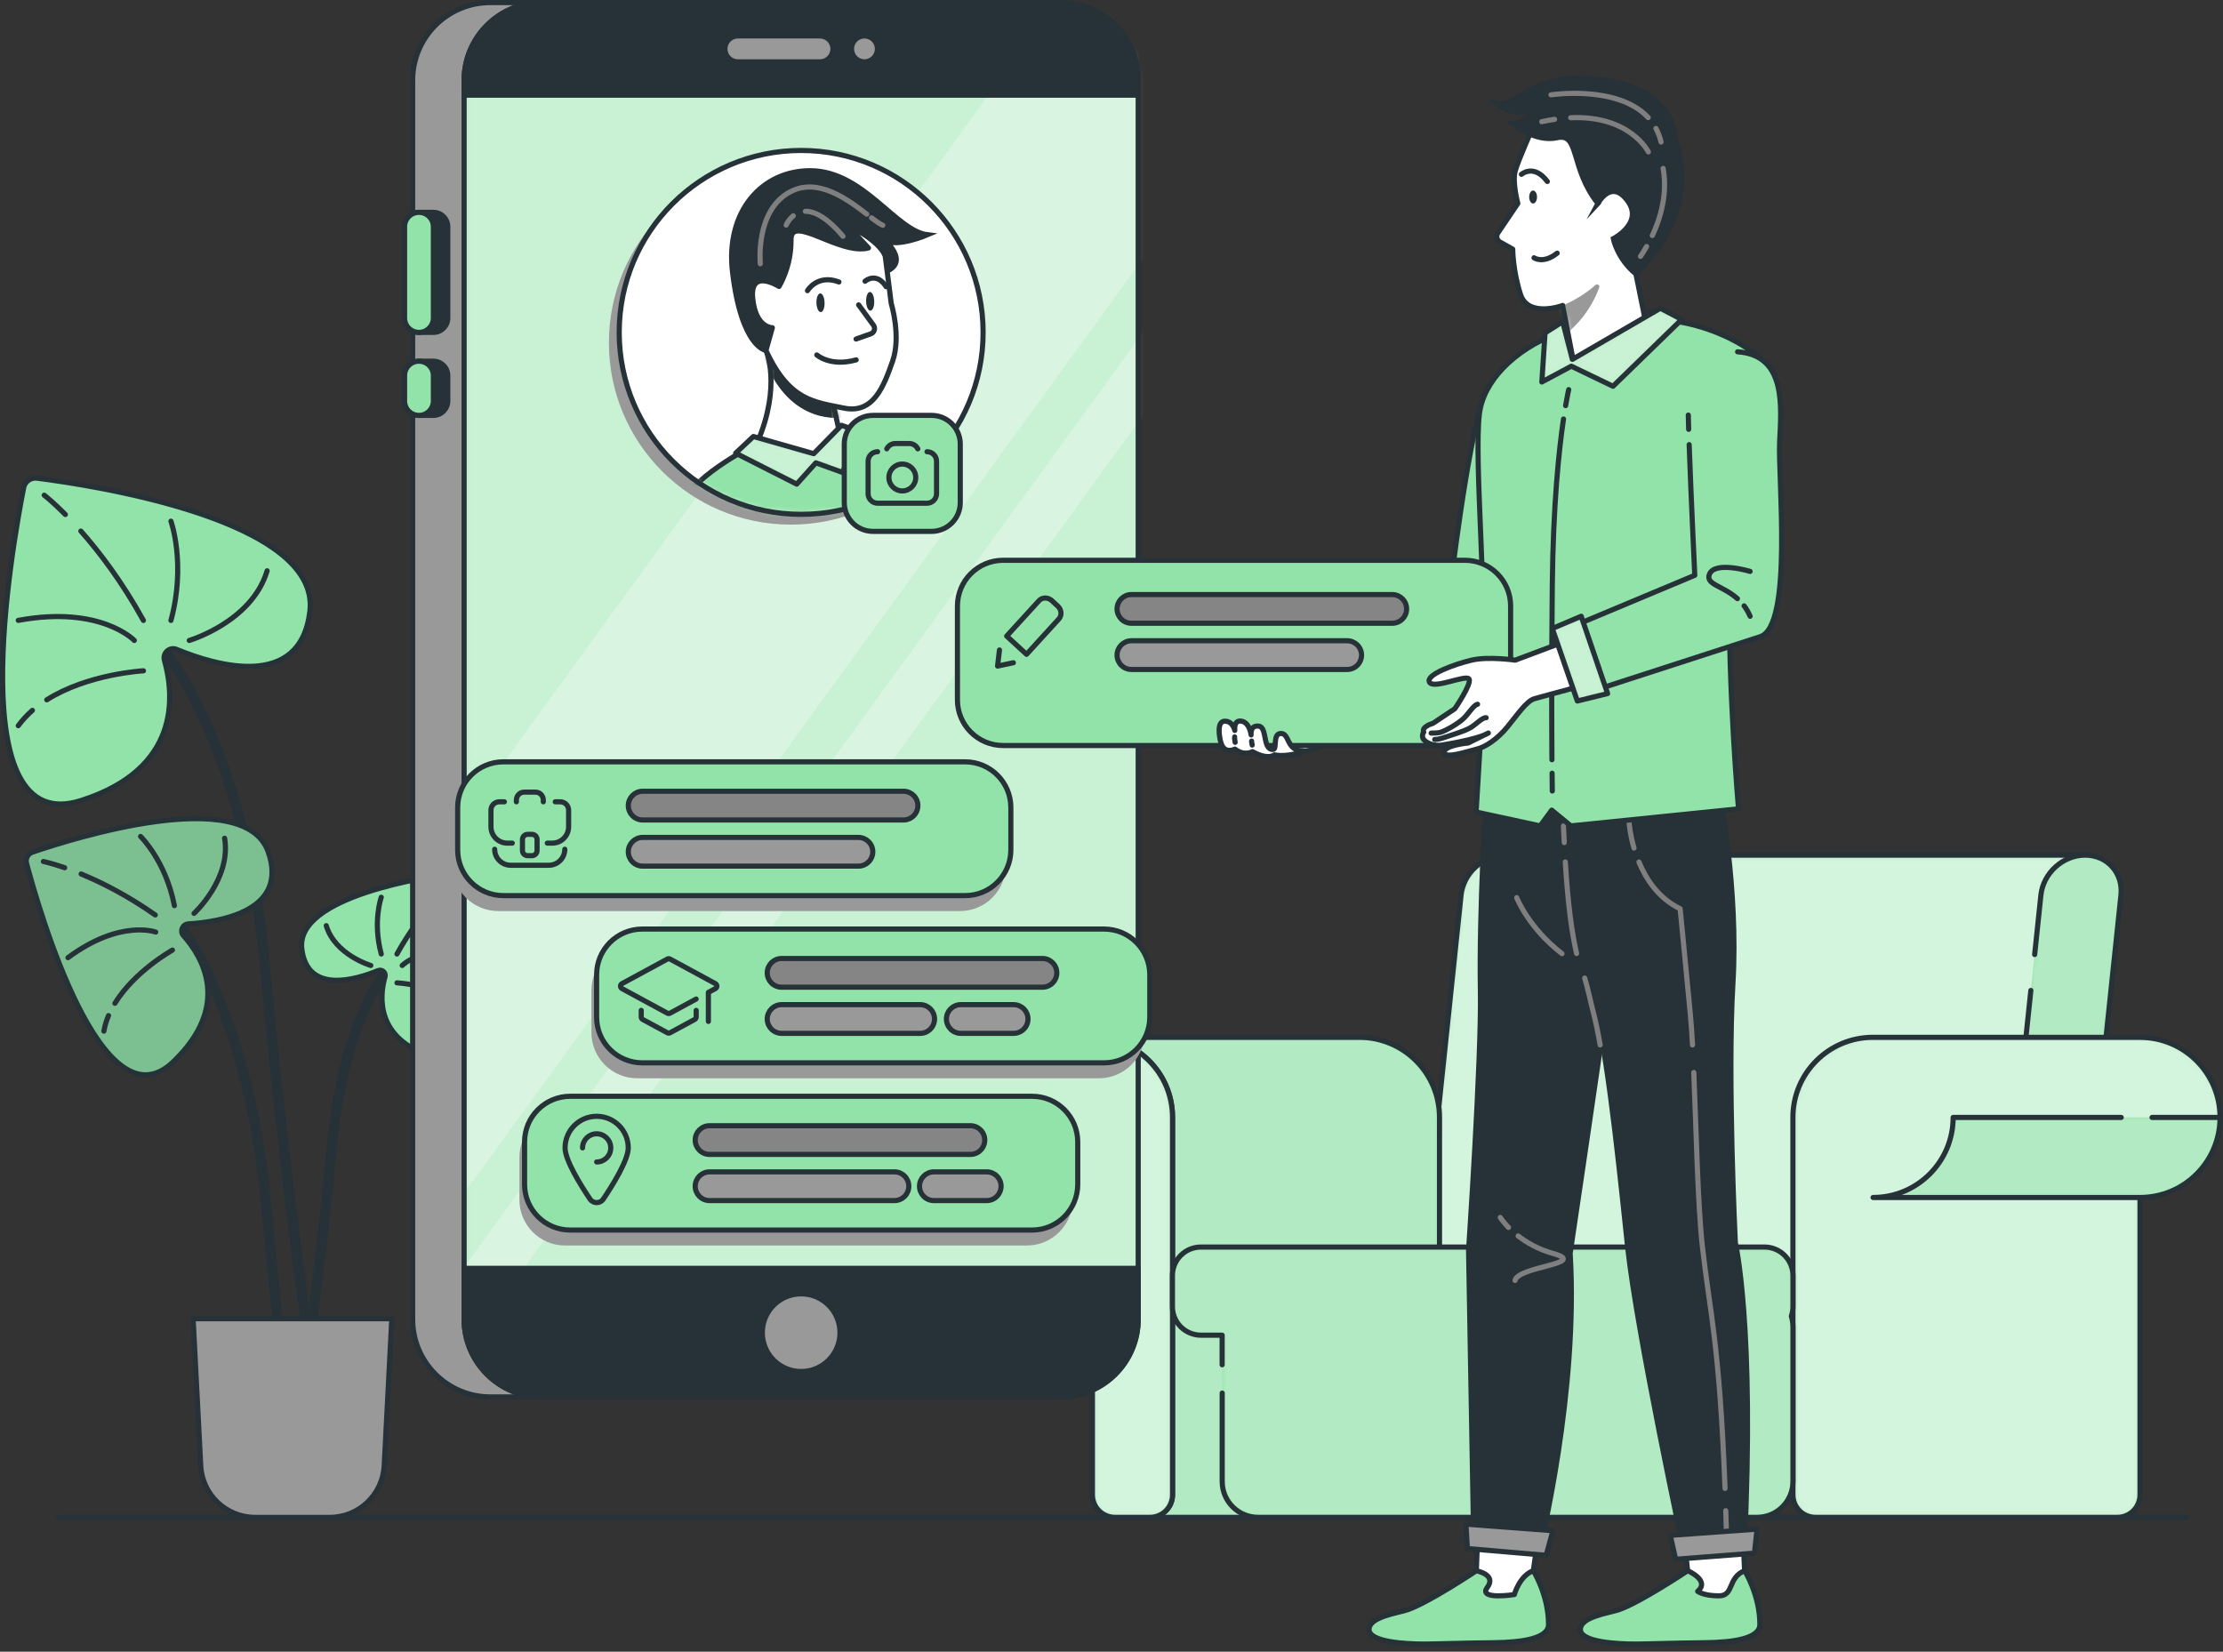 <svg width="432" height="321" viewBox="0 0 432 321" fill="none" xmlns="http://www.w3.org/2000/svg">
<rect x="0" y="0" width="432" height="321" fill="#333333" stroke="none"/>
<g clip-path="url(#clip0_88_1662)">
<path d="M11.29 294.9H424.85" stroke="#263238" stroke-linecap="round" stroke-linejoin="round"/>
<path d="M31.86 126.34C31.86 126.34 47.44 144.6 51.4 186.93C55.36 229.26 59.91 260.13 59.91 260.13" stroke="#263238" stroke-width="2" stroke-linecap="round" stroke-linejoin="round"/>
<path d="M7.18 92.93C5.96 92.78 4.84 93.59 4.6 94.79C2.29 106.54 -7.7 163.04 15.71 155.59C35.15 149.41 33.87 135.19 31.95 128.32C31.55 126.9 32.97 125.64 34.33 126.21C41.91 129.34 58.4 134.27 60.22 118.79C62.32 100.96 17.6 94.25 7.18 92.93Z" fill="#92E3A9" stroke="#263238" stroke-linecap="round" stroke-linejoin="round"/>
<path d="M15.71 103.21C19.24 107.2 23.65 112.95 27.87 120.58" stroke="#263238" stroke-linecap="round" stroke-linejoin="round"/>
<path d="M8.59 96.24C8.59 96.24 10.19 97.46 12.7 99.99" stroke="#263238" stroke-linecap="round" stroke-linejoin="round"/>
<path d="M26.1 124.47C26.1 124.47 19.57 117.6 3.55 120.57" stroke="#263238" stroke-linecap="round" stroke-linejoin="round"/>
<path d="M33.22 101.29C33.22 101.29 36.19 109.6 33.22 120.58" stroke="#263238" stroke-linecap="round" stroke-linejoin="round"/>
<path d="M6.3 138.06C5.28 138.95 4.35 139.94 3.55 141.04" stroke="#263238" stroke-linecap="round" stroke-linejoin="round"/>
<path d="M27.88 130.37C27.88 130.37 17.11 130.93 9.09 136.01" stroke="#263238" stroke-linecap="round" stroke-linejoin="round"/>
<path d="M36.78 124.47C36.78 124.47 48.95 120.87 51.91 110.93" stroke="#263238" stroke-linecap="round" stroke-linejoin="round"/>
<path d="M75.71 187.64C75.71 187.64 66.8 198.08 64.54 222.29C62.28 246.5 59.67 264.15 59.67 264.15" stroke="#263238" stroke-width="2" stroke-linecap="round" stroke-linejoin="round"/>
<path d="M88.99 169.6C89.69 169.51 90.33 169.98 90.47 170.66C91.79 177.38 97.51 209.69 84.11 205.43C72.99 201.89 73.72 193.76 74.82 189.84C75.05 189.03 74.24 188.31 73.46 188.63C69.12 190.42 59.69 193.24 58.65 184.39C57.45 174.19 83.03 170.35 88.99 169.6Z" fill="#92E3A9" stroke="#263238" stroke-linecap="round" stroke-linejoin="round"/>
<path d="M84.1 175.48C82.08 177.76 79.56 181.05 77.14 185.41" stroke="#263238" stroke-linecap="round" stroke-linejoin="round"/>
<path d="M88.18 171.49C88.18 171.49 87.26 172.19 85.83 173.63" stroke="#263238" stroke-linecap="round" stroke-linejoin="round"/>
<path d="M78.16 187.64C78.16 187.64 81.89 183.71 91.06 185.41" stroke="#263238" stroke-linecap="round" stroke-linejoin="round"/>
<path d="M74.09 174.38C74.09 174.38 72.39 179.13 74.09 185.41" stroke="#263238" stroke-linecap="round" stroke-linejoin="round"/>
<path d="M89.49 195.41C90.07 195.92 90.61 196.49 91.07 197.12" stroke="#263238" stroke-linecap="round" stroke-linejoin="round"/>
<path d="M77.15 191.01C77.15 191.01 83.31 191.33 87.9 194.23" stroke="#263238" stroke-linecap="round" stroke-linejoin="round"/>
<path d="M72.06 187.64C72.06 187.64 65.1 185.58 63.4 179.9" stroke="#263238" stroke-linecap="round" stroke-linejoin="round"/>
<path d="M33.66 177.91C33.66 177.91 48.04 194.76 51.69 233.83C52.84 246.19 54.05 257.49 55.17 267.16" stroke="#263238" stroke-width="2" stroke-linecap="round" stroke-linejoin="round"/>
<path d="M6.32 165.61C5.42 165.92 4.91 166.87 5.16 167.79C7.55 176.77 19.85 219.57 33.63 206.39C45.07 195.45 39.34 185.97 35.65 181.84C34.89 180.99 35.45 179.63 36.59 179.56C42.94 179.16 56.12 176.98 52.12 165.56C47.5 152.41 14.04 162.98 6.32 165.61Z" fill="#92E3A9" stroke="#263238" stroke-linecap="round" stroke-linejoin="round"/>
<path opacity="0.2" d="M6.32 165.61C5.42 165.92 4.91 166.87 5.16 167.79C7.55 176.77 19.85 219.57 33.63 206.39C45.07 195.45 39.34 185.97 35.65 181.84C34.89 180.99 35.45 179.63 36.59 179.56C42.94 179.16 56.12 176.98 52.12 165.56C47.5 152.41 14.04 162.98 6.32 165.61Z" fill="#263238"/>
<path d="M15.77 169.86C19.6 171.44 24.63 173.94 30.17 177.82" stroke="#263238" stroke-linecap="round" stroke-linejoin="round"/>
<path d="M8.43 167.43C8.43 167.43 9.96 167.74 12.57 168.64" stroke="#263238" stroke-linecap="round" stroke-linejoin="round"/>
<path d="M30.26 181.15C30.26 181.15 23.37 178.59 13.21 186.12" stroke="#263238" stroke-linecap="round" stroke-linejoin="round"/>
<path d="M27.32 162.56C27.32 162.56 32.22 167.34 33.89 176.01" stroke="#263238" stroke-linecap="round" stroke-linejoin="round"/>
<path d="M21.09 197.38C20.68 198.35 20.37 199.36 20.19 200.4" stroke="#263238" stroke-linecap="round" stroke-linejoin="round"/>
<path d="M33.51 184.65C33.51 184.65 26.19 188.71 22.33 194.99" stroke="#263238" stroke-linecap="round" stroke-linejoin="round"/>
<path d="M37.71 177.51C37.71 177.51 44.97 170.85 43.65 162.91" stroke="#263238" stroke-linecap="round" stroke-linejoin="round"/>
<path d="M64.08 294.9H49.59C43.95 294.9 39.3 290.48 39.01 284.85L37.53 256.29H76.14L74.66 284.85C74.37 290.48 69.72 294.9 64.08 294.9Z" fill="#999999" stroke="#263238" stroke-linecap="round" stroke-linejoin="round"/>
<path d="M275.76 251.71C276.05 248.99 283.65 176.69 283.93 173.97C284.38 169.67 288.23 166.19 292.53 166.19H405.21L395.4 259.5H282.72C278.42 259.5 275.3 256.01 275.76 251.72V251.71Z" fill="#92E3A9"/>
<mask id="mask0_88_1662" style="mask-type:luminance" maskUnits="userSpaceOnUse" x="275" y="166" width="131" height="94">
<path d="M275.76 251.71C276.05 248.99 283.65 176.69 283.93 173.97C284.38 169.67 288.23 166.19 292.53 166.19H405.21L395.4 259.5H282.72C278.42 259.5 275.3 256.01 275.76 251.72V251.71Z" fill="white"/>
</mask>
<g mask="url(#mask0_88_1662)">
<path opacity="0.6" d="M275.76 251.71C276.05 248.99 283.65 176.69 283.93 173.97C284.38 169.67 288.23 166.19 292.53 166.19H405.21L395.4 259.5H282.72C278.42 259.5 275.3 256.01 275.76 251.72V251.71Z" fill="white"/>
</g>
<path d="M275.76 251.71C276.05 248.99 283.65 176.69 283.93 173.97C284.38 169.67 288.23 166.19 292.53 166.19H405.21L395.4 259.5H282.72C278.42 259.5 275.3 256.01 275.76 251.72V251.71Z" stroke="#263238" stroke-linecap="round" stroke-linejoin="round"/>
<path d="M395.4 185.51C396.08 179.05 396.55 174.61 396.61 173.97C397.06 169.67 400.91 166.19 405.21 166.19C409.51 166.19 412.63 169.67 412.17 173.97C411.82 177.32 404.35 248.36 404 251.71C403.55 256.01 399.7 259.49 395.4 259.49C391.1 259.49 387.98 256.01 388.44 251.71C388.64 249.84 392.31 214.91 394.66 192.49" fill="#92E3A9"/>
<mask id="mask1_88_1662" style="mask-type:luminance" maskUnits="userSpaceOnUse" x="388" y="166" width="25" height="94">
<path d="M395.4 185.51C396.08 179.05 396.55 174.61 396.61 173.97C397.06 169.67 400.91 166.19 405.21 166.19C409.51 166.19 412.63 169.67 412.17 173.97C411.82 177.32 404.35 248.36 404 251.71C403.55 256.01 399.7 259.49 395.4 259.49C391.1 259.49 387.98 256.01 388.44 251.71C388.64 249.84 392.31 214.91 394.66 192.49" fill="white"/>
</mask>
<g mask="url(#mask1_88_1662)">
<path opacity="0.3" d="M396.61 173.97C397.06 169.67 400.91 166.19 405.21 166.19C409.51 166.19 412.63 169.67 412.17 173.97C411.82 177.32 404.35 248.36 404 251.71C403.55 256.01 399.7 259.49 395.4 259.49C391.1 259.49 387.98 256.01 388.44 251.71C388.73 248.99 396.33 176.69 396.61 173.97Z" fill="white"/>
</g>
<path d="M395.4 185.51C396.08 179.05 396.55 174.61 396.61 173.97C397.06 169.67 400.91 166.19 405.21 166.19C409.51 166.19 412.63 169.67 412.17 173.97C411.82 177.32 404.35 248.36 404 251.71C403.55 256.01 399.7 259.49 395.4 259.49C391.1 259.49 387.98 256.01 388.44 251.71C388.64 249.84 392.31 214.91 394.66 192.49" stroke="#263238" stroke-linecap="round" stroke-linejoin="round"/>
<path d="M364 201.61H415.87C424.47 201.61 431.43 208.58 431.43 217.17C431.43 225.76 424.46 232.73 415.87 232.73V290.51C415.87 292.93 413.91 294.89 411.49 294.89H352.8C350.38 294.89 348.42 292.93 348.42 290.51V217.16C348.42 208.56 355.39 201.6 363.98 201.6L364 201.61Z" fill="#92E3A9"/>
<mask id="mask2_88_1662" style="mask-type:luminance" maskUnits="userSpaceOnUse" x="348" y="201" width="84" height="94">
<path d="M364 201.61H415.87C424.47 201.61 431.43 208.58 431.43 217.17C431.43 225.76 424.46 232.73 415.87 232.73V290.51C415.87 292.93 413.91 294.89 411.49 294.89H352.8C350.38 294.89 348.42 292.93 348.42 290.51V217.16C348.42 208.56 355.39 201.6 363.98 201.6L364 201.61Z" fill="white"/>
</mask>
<g mask="url(#mask2_88_1662)">
<path opacity="0.6" d="M364 201.61H415.87C424.47 201.61 431.43 208.58 431.43 217.17C431.43 225.76 424.46 232.73 415.87 232.73V290.51C415.87 292.93 413.91 294.89 411.49 294.89H352.8C350.38 294.89 348.42 292.93 348.42 290.51V217.16C348.42 208.56 355.39 201.6 363.98 201.6L364 201.61Z" fill="white"/>
</g>
<path d="M364 201.61H415.87C424.47 201.61 431.43 208.58 431.43 217.17C431.43 225.76 424.46 232.73 415.87 232.73V290.51C415.87 292.93 413.91 294.89 411.49 294.89H352.8C350.38 294.89 348.42 292.93 348.42 290.51V217.16C348.42 208.56 355.39 201.6 363.98 201.6L364 201.61Z" stroke="#263238" stroke-linecap="round" stroke-linejoin="round"/>
<path d="M264.16 201.61H212.29C203.69 201.61 196.73 208.58 196.73 217.17C196.73 225.76 203.7 232.73 212.29 232.73V290.51C212.29 292.93 214.25 294.89 216.67 294.89H275.36C277.78 294.89 279.74 292.93 279.74 290.51V217.16C279.74 208.56 272.77 201.6 264.18 201.6L264.16 201.61Z" fill="#92E3A9"/>
<mask id="mask3_88_1662" style="mask-type:luminance" maskUnits="userSpaceOnUse" x="196" y="201" width="84" height="94">
<path d="M264.16 201.61H212.29C203.69 201.61 196.73 208.58 196.73 217.17C196.73 225.76 203.7 232.73 212.29 232.73V290.51C212.29 292.93 214.25 294.89 216.67 294.89H275.36C277.78 294.89 279.74 292.93 279.74 290.51V217.16C279.74 208.56 272.77 201.6 264.18 201.6L264.16 201.61Z" fill="white"/>
</mask>
<g mask="url(#mask3_88_1662)">
<path opacity="0.3" d="M264.16 201.61H212.29C203.69 201.61 196.73 208.58 196.73 217.17C196.73 225.76 203.7 232.73 212.29 232.73V290.51C212.29 292.93 214.25 294.89 216.67 294.89H275.36C277.78 294.89 279.74 292.93 279.74 290.51V217.16C279.74 208.56 272.77 201.6 264.18 201.6L264.16 201.61Z" fill="white"/>
</g>
<path d="M264.16 201.61H212.29C203.69 201.61 196.73 208.58 196.73 217.17C196.73 225.76 203.7 232.73 212.29 232.73V290.51C212.29 292.93 214.25 294.89 216.67 294.89H275.36C277.78 294.89 279.74 292.93 279.74 290.51V217.16C279.74 208.56 272.77 201.6 264.18 201.6L264.16 201.61Z" stroke="#263238" stroke-linecap="round" stroke-linejoin="round"/>
<path d="M212.29 201.61C203.69 201.61 196.73 208.58 196.73 217.17C196.73 225.76 203.7 232.73 212.29 232.73V290.51C212.29 292.93 214.25 294.89 216.67 294.89H223.48C225.9 294.89 227.86 292.93 227.86 290.51V217.16C227.86 208.56 220.89 201.6 212.3 201.6L212.29 201.61Z" fill="#92E3A9" stroke="#263238" stroke-linecap="round" stroke-linejoin="round"/>
<path d="M212.29 201.61C203.69 201.61 196.73 208.58 196.73 217.17C196.73 225.76 203.7 232.73 212.29 232.73V290.51C212.29 292.93 214.25 294.89 216.67 294.89H223.48C225.9 294.89 227.86 292.93 227.86 290.51V217.16C227.86 208.56 220.89 201.6 212.3 201.6L212.29 201.61Z" fill="#92E3A9"/>
<mask id="mask4_88_1662" style="mask-type:luminance" maskUnits="userSpaceOnUse" x="196" y="201" width="32" height="94">
<path d="M212.29 201.61C203.69 201.61 196.73 208.58 196.73 217.17C196.73 225.76 203.7 232.73 212.29 232.73V290.51C212.29 292.93 214.25 294.89 216.67 294.89H223.48C225.9 294.89 227.86 292.93 227.86 290.51V217.16C227.86 208.56 220.89 201.6 212.3 201.6L212.29 201.61Z" fill="white"/>
</mask>
<g mask="url(#mask4_88_1662)">
<path opacity="0.6" d="M212.29 201.61C203.69 201.61 196.73 208.58 196.73 217.17C196.73 225.76 203.7 232.73 212.29 232.73V290.51C212.29 292.93 214.25 294.89 216.67 294.89H223.48C225.9 294.89 227.86 292.93 227.86 290.51V217.16C227.86 208.56 220.89 201.6 212.3 201.6L212.29 201.61Z" fill="white"/>
</g>
<path d="M212.29 201.61C203.69 201.61 196.73 208.58 196.73 217.17C196.73 225.76 203.7 232.73 212.29 232.73V290.51C212.29 292.93 214.25 294.89 216.67 294.89H223.48C225.9 294.89 227.86 292.93 227.86 290.51V217.16C227.86 208.56 220.89 201.6 212.3 201.6L212.29 201.61Z" stroke="#263238" stroke-linecap="round" stroke-linejoin="round"/>
<path d="M237.51 270.74V287.92C237.51 291.77 240.63 294.89 244.48 294.89H341.46C345.31 294.89 348.43 291.77 348.43 287.92V257.9C348.43 257.17 348.32 256.46 348.11 255.8C348.32 255.22 348.43 254.6 348.43 253.95V247.9C348.43 244.84 345.95 242.36 342.89 242.36H233.38C230.32 242.36 227.84 244.84 227.84 247.9V253.95C227.84 257.01 230.32 259.49 233.38 259.49H237.5V265.24" fill="#92E3A9"/>
<mask id="mask5_88_1662" style="mask-type:luminance" maskUnits="userSpaceOnUse" x="227" y="242" width="122" height="53">
<path d="M237.51 270.74V287.92C237.51 291.77 240.63 294.89 244.48 294.89H341.46C345.31 294.89 348.43 291.77 348.43 287.92V257.9C348.43 257.17 348.32 256.46 348.11 255.8C348.32 255.22 348.43 254.6 348.43 253.95V247.9C348.43 244.84 345.95 242.36 342.89 242.36H233.38C230.32 242.36 227.84 244.84 227.84 247.9V253.95C227.84 257.01 230.32 259.49 233.38 259.49H237.5V265.24" fill="white"/>
</mask>
<g mask="url(#mask5_88_1662)">
<path opacity="0.3" d="M348.43 247.91C348.43 244.85 345.95 242.37 342.89 242.37H233.38C230.32 242.37 227.84 244.85 227.84 247.91V253.96C227.84 257.02 230.32 259.5 233.38 259.5H237.5V287.93C237.5 291.78 240.62 294.9 244.47 294.9H341.45C345.3 294.9 348.42 291.78 348.42 287.93V257.91C348.42 257.18 348.31 256.47 348.1 255.81C348.31 255.23 348.42 254.61 348.42 253.96V247.91H348.43Z" fill="white"/>
</g>
<path d="M237.51 270.74V287.92C237.51 291.77 240.63 294.89 244.48 294.89H341.46C345.31 294.89 348.43 291.77 348.43 287.92V257.9C348.43 257.17 348.32 256.46 348.11 255.8C348.32 255.22 348.43 254.6 348.43 253.95V247.9C348.43 244.84 345.95 242.36 342.89 242.36H233.38C230.32 242.36 227.84 244.84 227.84 247.9V253.95C227.84 257.01 230.32 259.49 233.38 259.49H237.5V265.24" stroke="#263238" stroke-linecap="round" stroke-linejoin="round"/>
<path d="M418.21 217.17H431.43C431.43 225.77 424.46 232.73 415.87 232.73H364C372.6 232.73 379.56 225.76 379.56 217.17H412.22" fill="#92E3A9"/>
<mask id="mask6_88_1662" style="mask-type:luminance" maskUnits="userSpaceOnUse" x="364" y="217" width="68" height="16">
<path d="M418.21 217.17H431.43C431.43 225.77 424.46 232.73 415.87 232.73H364C372.6 232.73 379.56 225.76 379.56 217.17H412.22" fill="white"/>
</mask>
<g mask="url(#mask6_88_1662)">
<g opacity="0.3">
<path d="M379.56 217.17H431.43C431.43 225.77 424.46 232.73 415.87 232.73H364C372.6 232.73 379.56 225.76 379.56 217.17Z" fill="white"/>
</g>
</g>
<path d="M418.21 217.17H431.43C431.43 225.77 424.46 232.73 415.87 232.73H364C372.6 232.73 379.56 225.76 379.56 217.17H412.22" stroke="#263238" stroke-linecap="round" stroke-linejoin="round"/>
<path d="M117.07 0.5H95.3C86.95 0.5 80.19 7.27 80.19 15.61V256.38C80.19 264.73 86.96 271.49 95.3 271.49H117.07V0.5Z" fill="#999999" stroke="#263238" stroke-linecap="round" stroke-linejoin="round"/>
<path d="M84.22 41.27H81.42C79.874 41.27 78.62 42.524 78.62 44.07V61.8C78.62 63.346 79.874 64.6 81.42 64.6H84.22C85.766 64.6 87.02 63.346 87.02 61.8V44.07C87.02 42.524 85.766 41.27 84.22 41.27Z" fill="#263238" stroke="#263238" stroke-linecap="round" stroke-linejoin="round"/>
<path d="M84.22 44.07C84.22 42.52 82.97 41.27 81.42 41.27C79.87 41.27 78.62 42.52 78.62 44.07V61.8C78.62 63.35 79.87 64.6 81.42 64.6C82.97 64.6 84.22 63.35 84.22 61.8V44.07Z" fill="#92E3A9" stroke="#263238" stroke-linecap="round" stroke-linejoin="round"/>
<path d="M84.22 70.2H81.42C79.874 70.2 78.62 71.454 78.62 73V77.93C78.62 79.476 79.874 80.73 81.42 80.73H84.22C85.766 80.73 87.02 79.476 87.02 77.93V73C87.02 71.454 85.766 70.2 84.22 70.2Z" fill="#263238" stroke="#263238" stroke-linecap="round" stroke-linejoin="round"/>
<path d="M84.22 73C84.22 71.45 82.97 70.2 81.42 70.2C79.87 70.2 78.62 71.45 78.62 73V77.93C78.62 79.48 79.87 80.73 81.42 80.73C82.97 80.73 84.22 79.48 84.22 77.93V73Z" fill="#92E3A9" stroke="#263238" stroke-linecap="round" stroke-linejoin="round"/>
<path d="M206.08 0.5H105.3C96.955 0.5 90.19 7.265 90.19 15.61V256.39C90.19 264.735 96.955 271.5 105.3 271.5H206.08C214.425 271.5 221.19 264.735 221.19 256.39V15.61C221.19 7.265 214.425 0.5 206.08 0.5Z" fill="#92E3A9"/>
<mask id="mask7_88_1662" style="mask-type:luminance" maskUnits="userSpaceOnUse" x="90" y="0" width="132" height="272">
<path d="M206.08 0.5H105.3C96.955 0.5 90.19 7.265 90.19 15.61V256.39C90.19 264.735 96.955 271.5 105.3 271.5H206.08C214.425 271.5 221.19 264.735 221.19 256.39V15.61C221.19 7.265 214.425 0.5 206.08 0.5Z" fill="white"/>
</mask>
<g mask="url(#mask7_88_1662)">
<path opacity="0.5" d="M206.08 0.5H105.3C96.955 0.5 90.19 7.265 90.19 15.61V256.39C90.19 264.735 96.955 271.5 105.3 271.5H206.08C214.425 271.5 221.19 264.735 221.19 256.39V15.61C221.19 7.265 214.425 0.5 206.08 0.5Z" fill="white"/>
<path opacity="0.3" d="M71.6 257.5H18.49L198.61 9.5H251.72L71.6 257.5Z" fill="white"/>
<path opacity="0.3" d="M93.76 257.5H82.03L262.15 9.5H273.88L93.76 257.5Z" fill="white"/>
</g>
<path d="M206.08 0.5H105.3C96.955 0.5 90.19 7.265 90.19 15.61V256.39C90.19 264.735 96.955 271.5 105.3 271.5H206.08C214.425 271.5 221.19 264.735 221.19 256.39V15.61C221.19 7.265 214.425 0.5 206.08 0.5Z" stroke="#263238" stroke-linecap="round" stroke-linejoin="round"/>
<path d="M206.07 0.5H105.3C96.95 0.5 90.19 7.27 90.19 15.61V18.5H221.19V15.61C221.19 7.26 214.42 0.5 206.08 0.5H206.07Z" fill="#263238" stroke="#263238" stroke-linecap="round" stroke-linejoin="round"/>
<path d="M159.35 12.02C160.74 12.02 161.87 10.89 161.87 9.5C161.87 8.11 160.74 6.98 159.35 6.98H143.39C142 6.98 140.87 8.11 140.87 9.5C140.87 10.89 142 12.02 143.39 12.02H159.35Z" fill="#999999" stroke="#263238" stroke-linecap="round" stroke-linejoin="round"/>
<path d="M167.99 12.02C169.382 12.02 170.51 10.892 170.51 9.5C170.51 8.108 169.382 6.98 167.99 6.98C166.598 6.98 165.47 8.108 165.47 9.5C165.47 10.892 166.598 12.02 167.99 12.02Z" fill="#999999" stroke="#263238" stroke-linecap="round" stroke-linejoin="round"/>
<path d="M90.19 246.5V256.39C90.19 264.74 96.96 271.5 105.3 271.5H206.07C214.42 271.5 221.18 264.73 221.18 256.39V246.5H90.19Z" fill="#263238" stroke="#263238" stroke-linecap="round" stroke-linejoin="round"/>
<path d="M155.69 266.55C159.86 266.55 163.24 263.17 163.24 259C163.24 254.83 159.86 251.45 155.69 251.45C151.52 251.45 148.14 254.83 148.14 259C148.14 263.17 151.52 266.55 155.69 266.55Z" fill="#999999" stroke="#263238" stroke-linecap="round" stroke-linejoin="round"/>
<path d="M153.69 101.96C173.219 101.96 189.05 86.129 189.05 66.6C189.05 47.071 173.219 31.24 153.69 31.24C134.161 31.24 118.33 47.071 118.33 66.6C118.33 86.129 134.161 101.96 153.69 101.96Z" fill="#999999"/>
<path d="M155.69 99.96C175.219 99.96 191.05 84.129 191.05 64.6C191.05 45.071 175.219 29.24 155.69 29.24C136.161 29.24 120.33 45.071 120.33 64.6C120.33 84.129 136.161 99.96 155.69 99.96Z" fill="white"/>
<mask id="mask8_88_1662" style="mask-type:luminance" maskUnits="userSpaceOnUse" x="120" y="29" width="72" height="71">
<path d="M155.69 99.96C175.219 99.96 191.05 84.129 191.05 64.6C191.05 45.071 175.219 29.24 155.69 29.24C136.161 29.24 120.33 45.071 120.33 64.6C120.33 84.129 136.161 99.96 155.69 99.96Z" fill="white"/>
</mask>
<g mask="url(#mask8_88_1662)">
<path d="M132.83 104.71L132.24 100.05C131.52 94.4 145.09 87.31 145.09 87.31L158.56 89.37L165.76 84.3C180.14 87.3 178.07 90.19 178.41 94.19C178.6 96.39 179 98.85 179 98.85L132.83 104.71Z" fill="#92E3A9" stroke="#263238" stroke-linecap="round" stroke-linejoin="round"/>
<path d="M148.86 68.1C148.86 68.1 151.9 74.86 147.22 85.89L158.54 89.09L163.11 83.87L160.41 71.81L148.86 68.1Z" fill="white"/>
<mask id="mask9_88_1662" style="mask-type:luminance" maskUnits="userSpaceOnUse" x="147" y="68" width="17" height="22">
<path d="M148.86 68.1C148.86 68.1 151.9 74.86 147.22 85.89L158.54 89.09L163.11 83.87L160.41 71.81L148.86 68.1Z" fill="white"/>
</mask>
<g mask="url(#mask9_88_1662)">
<path d="M148.38 69.2C148.38 69.2 151.73 81.65 163.35 81.23C174.97 80.82 152.13 66.73 152.13 66.73L149.31 66.52L148.39 69.19L148.38 69.2Z" fill="#263238"/>
</g>
<path d="M148.86 68.1C148.86 68.1 151.9 74.86 147.22 85.89L158.54 89.09L163.11 83.87L160.41 71.81L148.86 68.1Z" stroke="#263238" stroke-linecap="round" stroke-linejoin="round"/>
<path d="M148.86 68.1C148.86 68.1 144.13 67.62 142.36 52.95C140.92 41.04 148.14 33.04 157.66 33.18C167.86 33.33 174.18 44.92 180.25 45.63C180.25 45.63 174.28 48.19 171.92 46.69C171.92 46.69 176.68 50.72 172.39 52.68C168.1 54.64 148.85 68.09 148.85 68.09L148.86 68.1Z" fill="#263238" stroke="#263238" stroke-miterlimit="10"/>
<path d="M172.02 49.71L173.2 59.02C173.2 59.02 175.16 65.34 173.46 70.19C171.76 75.04 169.75 80.51 163.99 79.31C158.24 78.11 153.39 77.95 148.85 68.1L150.09 63.69C150.09 63.69 146.82 63.76 146.27 57.92C145.72 52.08 151.39 55.67 151.39 55.67C151.39 55.67 153.8 51.82 153.72 46.62C153.64 41.42 163.15 49.67 168.77 48.19L164.54 43.67C164.54 43.67 170.78 46.58 172.01 49.71H172.02Z" fill="white" stroke="#263238" stroke-linecap="round" stroke-linejoin="round"/>
<path d="M166.86 59.25L169.74 63.2C170.17 63.79 169.91 64.63 169.22 64.88L166.36 65.89" stroke="#263238" stroke-linecap="round" stroke-linejoin="round"/>
<path d="M158.73 68.98C158.73 68.98 161.35 71.35 166.38 69.94" stroke="#263238" stroke-linecap="round" stroke-linejoin="round"/>
<path d="M160.24 58.82C160.27 59.82 159.94 60.65 159.5 60.66C159.06 60.67 158.69 59.87 158.66 58.86C158.63 57.86 158.96 57.03 159.4 57.02C159.84 57.01 160.21 57.81 160.24 58.82Z" fill="#263238"/>
<path d="M169.89 58.54C169.92 59.54 169.59 60.37 169.15 60.38C168.71 60.39 168.34 59.59 168.31 58.58C168.28 57.58 168.61 56.75 169.05 56.74C169.49 56.73 169.86 57.53 169.89 58.54Z" fill="#263238"/>
<path d="M156.92 56.49C156.92 56.49 158.82 53.21 163.03 54.8" stroke="#263238" stroke-linecap="round" stroke-linejoin="round"/>
<path d="M168.11 54.65C168.11 54.65 170.28 52.73 172.21 55.72" stroke="#263238" stroke-linecap="round" stroke-linejoin="round"/>
<path d="M169.36 42.33C170.26 43.01 171 43.55 171.56 43.78" stroke="#7F7F7F" stroke-linecap="round" stroke-linejoin="round"/>
<path d="M147.75 51.26C147.75 51.26 146.68 40.65 153.82 37.15C159.1 34.56 164.72 38.77 168.44 41.62" stroke="#7F7F7F" stroke-linecap="round" stroke-linejoin="round"/>
<path d="M156.51 41.07C158.24 41.05 160.64 42.17 163.82 45.92" stroke="#7F7F7F" stroke-linecap="round" stroke-linejoin="round"/>
<path d="M152.78 43.74C152.78 43.74 153.21 42.72 154.16 41.94" stroke="#7F7F7F" stroke-linecap="round" stroke-linejoin="round"/>
<path d="M142.96 88.07L146.41 84.83L158.13 88.17L163.53 82.66L167.3 84.01L163.71 91.81L158.55 89.95L154.83 94.09L142.96 88.07Z" fill="#92E3A9"/>
<mask id="mask10_88_1662" style="mask-type:luminance" maskUnits="userSpaceOnUse" x="142" y="82" width="26" height="13">
<path d="M142.96 88.07L146.41 84.83L158.13 88.17L163.53 82.66L167.3 84.01L163.71 91.81L158.55 89.95L154.83 94.09L142.96 88.07Z" fill="white"/>
</mask>
<g mask="url(#mask10_88_1662)">
<path opacity="0.5" d="M142.96 88.07L146.41 84.83L158.13 88.17L163.53 82.66L167.3 84.01L163.71 91.81L158.55 89.95L154.83 94.09L142.96 88.07Z" fill="white"/>
</g>
<path d="M142.96 88.07L146.41 84.83L158.13 88.17L163.53 82.66L167.3 84.01L163.71 91.81L158.55 89.95L154.83 94.09L142.96 88.07Z" stroke="#263238" stroke-linecap="round" stroke-linejoin="round"/>
</g>
<path d="M155.69 99.96C175.219 99.96 191.05 84.129 191.05 64.6C191.05 45.071 175.219 29.24 155.69 29.24C136.161 29.24 120.33 45.071 120.33 64.6C120.33 84.129 136.161 99.96 155.69 99.96Z" stroke="#263238" stroke-linecap="round" stroke-linejoin="round"/>
<path d="M181.03 80.73H169.65C166.569 80.73 164.07 83.228 164.07 86.31V97.69C164.07 100.772 166.569 103.27 169.65 103.27H181.03C184.112 103.27 186.61 100.772 186.61 97.69V86.31C186.61 83.228 184.112 80.73 181.03 80.73Z" fill="#92E3A9" stroke="#263238" stroke-linecap="round" stroke-linejoin="round"/>
<path d="M178.36 87.23C178.05 86.6 177.4 86.2 176.7 86.2H173.99C173.29 86.2 172.65 86.6 172.33 87.23" stroke="#263238" stroke-linecap="round" stroke-linejoin="round"/>
<path d="M170.55 87.79C169.53 87.79 168.7 88.62 168.7 89.64V95.95C168.7 96.97 169.53 97.8 170.55 97.8H180.15C181.17 97.8 182 96.97 182 95.95V89.64C182 88.62 181.17 87.79 180.15 87.79" stroke="#263238" stroke-linecap="round" stroke-linejoin="round"/>
<path d="M175.35 90.19C173.91 90.19 172.74 91.36 172.74 92.8C172.74 94.24 173.91 95.41 175.35 95.41C176.79 95.41 177.96 94.24 177.96 92.8C177.96 91.36 176.79 90.19 175.35 90.19Z" stroke="#263238" stroke-linecap="round" stroke-linejoin="round"/>
<path d="M199.56 216.06H109.82C104.916 216.06 100.94 220.036 100.94 224.94V233.18C100.94 238.084 104.916 242.06 109.82 242.06H199.56C204.464 242.06 208.44 238.084 208.44 233.18V224.94C208.44 220.036 204.464 216.06 199.56 216.06Z" fill="#999999"/>
<path d="M200.56 213.06H110.82C105.916 213.06 101.94 217.036 101.94 221.94V230.18C101.94 235.084 105.916 239.06 110.82 239.06H200.56C205.464 239.06 209.44 235.084 209.44 230.18V221.94C209.44 217.036 205.464 213.06 200.56 213.06Z" fill="#92E3A9" stroke="#263238" stroke-linecap="round" stroke-linejoin="round"/>
<path d="M113.21 223.09C113.21 221.57 114.44 220.35 115.95 220.35C117.46 220.35 118.69 221.58 118.69 223.09C118.69 224.61 117.46 225.83 115.95 225.83M115.95 216.95C112.56 216.95 109.81 219.7 109.81 223.09C109.81 225.48 112.85 230.35 114.65 233.03C115.27 233.96 116.63 233.96 117.25 233.03C119.05 230.35 122.09 225.47 122.09 223.09C122.09 219.7 119.34 216.95 115.95 216.95Z" stroke="#263238" stroke-linecap="round" stroke-linejoin="round"/>
<path d="M188.58 218.78H137.89C136.35 218.78 135.1 220.03 135.1 221.57C135.1 223.11 136.35 224.36 137.89 224.36H188.58C190.12 224.36 191.37 223.11 191.37 221.57C191.37 220.03 190.12 218.78 188.58 218.78Z" fill="#858585" stroke="#263238" stroke-linecap="round" stroke-linejoin="round"/>
<path d="M173.82 227.75H137.89C136.35 227.75 135.1 229 135.1 230.54C135.1 232.08 136.35 233.33 137.89 233.33H173.82C175.36 233.33 176.61 232.08 176.61 230.54C176.61 229 175.36 227.75 173.82 227.75Z" fill="#999999" stroke="#263238" stroke-linecap="round" stroke-linejoin="round"/>
<path d="M191.75 227.75H181.48C179.94 227.75 178.69 229 178.69 230.54C178.69 232.08 179.94 233.33 181.48 233.33H191.75C193.29 233.33 194.54 232.08 194.54 230.54C194.54 229 193.29 227.75 191.75 227.75Z" fill="#999999" stroke="#263238" stroke-linecap="round" stroke-linejoin="round"/>
<path d="M213.56 183.56H123.82C118.916 183.56 114.94 187.536 114.94 192.44V200.68C114.94 205.584 118.916 209.56 123.82 209.56H213.56C218.464 209.56 222.44 205.584 222.44 200.68V192.44C222.44 187.536 218.464 183.56 213.56 183.56Z" fill="#999999"/>
<path d="M214.56 180.56H124.82C119.916 180.56 115.94 184.536 115.94 189.44V197.68C115.94 202.584 119.916 206.56 124.82 206.56H214.56C219.464 206.56 223.44 202.584 223.44 197.68V189.44C223.44 184.536 219.464 180.56 214.56 180.56Z" fill="#92E3A9" stroke="#263238" stroke-linecap="round" stroke-linejoin="round"/>
<path d="M124.61 196.36V197.65C124.61 197.85 124.72 198.04 124.9 198.13L129.69 200.72C129.85 200.81 130.05 200.81 130.21 200.72L135 198.13C135.18 198.03 135.29 197.85 135.29 197.65V196.37" stroke="#263238" stroke-linecap="round" stroke-linejoin="round"/>
<path d="M137.66 198.51C137.66 196.63 137.66 194.75 137.66 192.87L139.03 192.13C139.41 191.92 139.41 191.38 139.03 191.17L130.21 186.39C130.05 186.3 129.85 186.3 129.69 186.39L120.87 191.17C120.49 191.38 120.49 191.92 120.87 192.13L129.69 196.91C129.85 197 130.05 197 130.21 196.91L135.28 194.16" stroke="#263238" stroke-linecap="round" stroke-linejoin="round"/>
<path d="M202.58 186.28H151.89C150.35 186.28 149.1 187.53 149.1 189.07C149.1 190.61 150.35 191.86 151.89 191.86H202.58C204.12 191.86 205.37 190.61 205.37 189.07C205.37 187.53 204.12 186.28 202.58 186.28Z" fill="#858585" stroke="#263238" stroke-linecap="round" stroke-linejoin="round"/>
<path d="M178.82 195.25H151.89C150.35 195.25 149.1 196.5 149.1 198.04C149.1 199.58 150.35 200.83 151.89 200.83H178.82C180.36 200.83 181.61 199.58 181.61 198.04C181.61 196.5 180.36 195.25 178.82 195.25Z" fill="#999999" stroke="#263238" stroke-linecap="round" stroke-linejoin="round"/>
<path d="M196.98 195.25H186.71C185.17 195.25 183.92 196.5 183.92 198.04C183.92 199.58 185.17 200.83 186.71 200.83H196.98C198.52 200.83 199.77 199.58 199.77 198.04C199.77 196.5 198.52 195.25 196.98 195.25Z" fill="#999999" stroke="#263238" stroke-linecap="round" stroke-linejoin="round"/>
<path d="M186.56 151.06H96.82C91.916 151.06 87.94 155.036 87.94 159.94V168.18C87.94 173.084 91.916 177.06 96.82 177.06H186.56C191.464 177.06 195.44 173.084 195.44 168.18V159.94C195.44 155.036 191.464 151.06 186.56 151.06Z" fill="#999999"/>
<path d="M187.56 148.06H97.82C92.916 148.06 88.94 152.036 88.94 156.94V165.18C88.94 170.084 92.916 174.06 97.82 174.06H187.56C192.464 174.06 196.44 170.084 196.44 165.18V156.94C196.44 152.036 192.464 148.06 187.56 148.06Z" fill="#92E3A9" stroke="#263238" stroke-linecap="round" stroke-linejoin="round"/>
<path d="M103.37 162.15H102.53C101.978 162.15 101.53 162.598 101.53 163.15V165.3C101.53 165.852 101.978 166.3 102.53 166.3H103.37C103.923 166.3 104.37 165.852 104.37 165.3V163.15C104.37 162.598 103.923 162.15 103.37 162.15Z" stroke="#263238" stroke-linecap="round" stroke-linejoin="round"/>
<path d="M96.13 165.05C96.13 166.77 97.52 168.16 99.24 168.16H106.65C108.37 168.16 109.76 166.77 109.76 165.05" stroke="#263238" stroke-linecap="round" stroke-linejoin="round"/>
<path d="M98.01 155.83H97.03C96.13 155.83 95.41 156.56 95.41 157.45V160.68C95.41 162.43 96.83 163.86 98.59 163.86H99.55M106.36 163.86H107.32C109.07 163.86 110.5 162.44 110.5 160.68V157.45C110.5 156.55 109.77 155.83 108.88 155.83H107.9M100.35 155.83V155.47C100.35 154.63 101.03 153.95 101.87 153.95H104.06C104.9 153.95 105.58 154.63 105.58 155.47V155.83" stroke="#263238" stroke-linecap="round" stroke-linejoin="round"/>
<path d="M175.58 153.78H124.89C123.35 153.78 122.1 155.03 122.1 156.57C122.1 158.11 123.35 159.36 124.89 159.36H175.58C177.12 159.36 178.37 158.11 178.37 156.57C178.37 155.03 177.12 153.78 175.58 153.78Z" fill="#858585" stroke="#263238" stroke-linecap="round" stroke-linejoin="round"/>
<path d="M166.82 162.75H124.89C123.35 162.75 122.1 164 122.1 165.54C122.1 167.08 123.35 168.33 124.89 168.33H166.82C168.36 168.33 169.61 167.08 169.61 165.54C169.61 164 168.36 162.75 166.82 162.75Z" fill="#999999" stroke="#263238" stroke-linecap="round" stroke-linejoin="round"/>
<path d="M287.22 297.02L286.9 305.27C286.9 305.27 277.56 311.51 273.48 312.86C271.5 313.52 266.05 314.22 266.05 316.68C266.05 319.14 273.09 319.52 276.84 319.52C278.81 319.52 283.92 319.33 290.22 319.26C295.9 319.2 300.93 318.42 300.93 315.71C300.93 309.98 297.97 305.26 297.97 305.26L299.16 297.03H287.22V297.02Z" fill="white" stroke="#263238" stroke-linecap="round" stroke-linejoin="round"/>
<path d="M288.35 153.98C288.35 153.98 286.9 176.58 287.19 192.62C287.43 205.47 284.89 242.97 284.89 242.97L285.89 299.61L299.82 300.61C299.82 300.61 307.27 270.33 305.63 243.61C305.63 243.61 311.17 206.27 312.84 194.27C312.84 194.27 324.06 179.59 323.61 153.73L288.36 153.98H288.35Z" fill="#263238"/>
<path d="M294.74 174.46C294.74 174.46 297.05 180.34 303.54 185.33" stroke="#7F7F7F" stroke-linecap="round" stroke-linejoin="round"/>
<path d="M266.05 316.68C266.05 319.14 273.09 319.52 276.84 319.52C278.81 319.52 283.92 319.33 290.22 319.26C295.9 319.2 300.93 318.42 300.93 315.71C300.93 309.98 297.97 305.26 297.97 305.26C295.29 306.24 294.28 309.9 294.28 309.9C294.28 309.9 287.16 311.02 289.03 308.51C290.9 306 286.9 305.28 286.9 305.28C286.9 305.28 277.56 311.52 273.48 312.87C271.5 313.53 266.05 314.23 266.05 316.69V316.68Z" fill="#92E3A9" stroke="#263238" stroke-linecap="round" stroke-linejoin="round"/>
<path d="M284.88 296.21L285.16 300.96L300.47 302.27L301.78 297.49L284.88 296.21Z" fill="#999999" stroke="#263238" stroke-linecap="round" stroke-linejoin="round"/>
<path d="M295.02 240.2C296.65 241.47 298.89 242.79 301.79 243.6C308.89 245.6 294.96 246.1 294.42 248.85" stroke="#7F7F7F" stroke-linecap="round" stroke-linejoin="round"/>
<path d="M291.55 236.61C291.55 236.61 292.07 237.44 293.15 238.55" stroke="#7F7F7F" stroke-linecap="round" stroke-linejoin="round"/>
<path d="M261.28 131.2L253.17 136.78C253.17 136.78 251.09 135.08 248.65 135.2C246.21 135.32 243.85 136.61 242.21 136.78C240.34 136.98 234.77 135.93 234.77 137.66C234.77 140.2 244.29 139.26 244.59 140.45C244.89 141.64 238.27 143.32 238.27 143.32L237.46 144.89L250.65 146.14C250.65 146.14 256.46 146.76 259.21 142.83L269.71 136.78L263.4 129.39L261.28 131.2Z" fill="white" stroke="#263238" stroke-linecap="round" stroke-linejoin="round"/>
<path d="M288.22 77.5C285.06 86.71 281.79 114.73 281.79 114.73L259.08 131.11L266.04 139.87C266.04 139.87 288.62 128.57 292.22 125.78C295.82 122.99 300.08 93.31 302.31 87.38C304.54 81.45 303.21 75.15 297.5 72.8C291.79 70.45 289.07 75.04 288.22 77.5Z" fill="#92E3A9" stroke="#263238" stroke-linecap="round" stroke-linejoin="round"/>
<path d="M256.94 130.12L261.6 126.17L270.98 138.97L265.81 142.1L256.94 130.12Z" fill="#92E3A9"/>
<mask id="mask11_88_1662" style="mask-type:luminance" maskUnits="userSpaceOnUse" x="256" y="126" width="15" height="17">
<path d="M256.94 130.12L261.6 126.17L270.98 138.97L265.81 142.1L256.94 130.12Z" fill="white"/>
</mask>
<g mask="url(#mask11_88_1662)">
<path opacity="0.5" d="M256.94 130.12L261.6 126.17L270.98 138.97L265.81 142.1L256.94 130.12Z" fill="white"/>
</g>
<path d="M256.94 130.12L261.6 126.17L270.98 138.97L265.81 142.1L256.94 130.12Z" stroke="#263238" stroke-linecap="round" stroke-linejoin="round"/>
<path d="M303.33 63.04L322.64 60.42L307.01 70.44L304.16 70.9L303.33 63.04Z" fill="#92E3A9" stroke="#263238" stroke-linecap="round" stroke-linejoin="round"/>
<path d="M303.68 59.37C303.68 59.37 296.97 61.85 295.47 57.19C293.97 52.52 293.97 48.42 293.97 48.42L291.5 47.04C290.88 46.69 290.68 45.89 291.08 45.29L294.96 39.54C294.96 39.54 293.84 35.38 294.46 33.2C295.08 31.01 298.1 24.26 298.1 24.26C298.1 24.26 312.81 12.88 320.32 25.01C327.83 37.14 317.92 53.27 317.92 53.27L320.32 65.14L306.13 72.14L303.67 59.36L303.68 59.37Z" fill="white"/>
<mask id="mask12_88_1662" style="mask-type:luminance" maskUnits="userSpaceOnUse" x="290" y="19" width="34" height="54">
<path d="M303.68 59.37C303.68 59.37 296.97 61.85 295.47 57.19C293.97 52.52 293.97 48.42 293.97 48.42L291.5 47.04C290.88 46.69 290.68 45.89 291.08 45.29L294.96 39.54C294.96 39.54 293.84 35.38 294.46 33.2C295.08 31.01 298.1 24.26 298.1 24.26C298.1 24.26 312.81 12.88 320.32 25.01C327.83 37.14 317.92 53.27 317.92 53.27L320.32 65.14L306.13 72.14L303.67 59.36L303.68 59.37Z" fill="white"/>
</mask>
<g mask="url(#mask12_88_1662)">
<path d="M303.681 59.37C303.681 59.37 307.271 57.93 310.031 55.4C310.391 55.07 310.951 55.44 310.781 55.9C309.921 58.23 307.921 62.28 303.681 65.39C297.351 70.02 303.681 59.37 303.681 59.37Z" fill="#999999"/>
</g>
<path d="M303.68 59.37C303.68 59.37 296.97 61.85 295.47 57.19C293.97 52.52 293.97 48.42 293.97 48.42L291.5 47.04C290.88 46.69 290.68 45.89 291.08 45.29L294.96 39.54C294.96 39.54 293.84 35.38 294.46 33.2C295.08 31.01 298.1 24.26 298.1 24.26C298.1 24.26 312.81 12.88 320.32 25.01C327.83 37.14 317.92 53.27 317.92 53.27L320.32 65.14L306.13 72.14L303.67 59.36L303.68 59.37Z" stroke="#263238" stroke-linecap="round" stroke-linejoin="round"/>
<path d="M295.66 33.88C295.66 33.88 298.06 31.76 300.7 35.27" stroke="#263238" stroke-linecap="round" stroke-linejoin="round"/>
<path d="M298.11 50.1C298.11 50.1 299.87 51.37 302.61 49.2" stroke="#263238" stroke-linecap="round" stroke-linejoin="round"/>
<path d="M298.69 38.29C298.69 38.99 298.35 39.55 297.93 39.55C297.51 39.55 297.17 38.99 297.17 38.29C297.17 37.59 297.51 37.03 297.93 37.03C298.35 37.03 298.69 37.59 298.69 38.29Z" fill="#263238"/>
<path d="M310.52 39.55C310.52 39.55 312.78 35.27 315.67 38.29C320.15 42.98 313.52 46.39 313.52 46.39C313.52 46.39 314.27 50.28 317.94 53.27C317.94 53.27 319.77 51.26 321.81 48.76C323.85 46.26 329.4 37.12 325.44 26.88C325.44 26.88 325.85 17.41 311.48 15.52C297.11 13.63 295.55 20.82 290.89 20.1C290.89 20.1 294.43 23.26 297.94 20.98C297.94 20.98 297.05 23.76 293.89 24.01C293.89 24.01 298.23 27.73 302.62 26.76C307.01 25.79 305.08 32.69 310.53 39.54L310.52 39.55Z" fill="#263238" stroke="#263238" stroke-miterlimit="10"/>
<path d="M321.8 24.96C322.23 25.75 322.57 26.63 322.8 27.6" stroke="#7F7F7F" stroke-linecap="round" stroke-linejoin="round"/>
<path d="M301.41 18.43C301.41 18.43 314.37 16.45 320.3 22.85" stroke="#7F7F7F" stroke-linecap="round" stroke-linejoin="round"/>
<path d="M302.1 23.19C301.3 23.31 300.47 23.46 299.61 23.65" stroke="#7F7F7F" stroke-linecap="round" stroke-linejoin="round"/>
<path d="M320.33 29.52C320.33 29.52 316.79 22.37 305.23 22.88" stroke="#7F7F7F" stroke-linecap="round" stroke-linejoin="round"/>
<path d="M319.98 47.91C319.62 48.54 319.23 49.18 318.8 49.83" stroke="#7F7F7F" stroke-linecap="round" stroke-linejoin="round"/>
<path d="M323.2 32.73C323.67 35.3 323.85 39.95 321.1 45.77" stroke="#7F7F7F" stroke-linecap="round" stroke-linejoin="round"/>
<path d="M327.28 299.02L327.96 305.27C327.96 305.27 318.62 311.51 314.54 312.86C312.56 313.52 307.11 314.22 307.11 316.68C307.11 319.14 314.15 319.52 317.9 319.52C319.87 319.52 324.98 319.33 331.28 319.26C336.96 319.2 341.99 318.42 341.99 315.71C341.99 309.98 339.03 305.26 339.03 305.26L338.66 297.5L327.29 299.03L327.28 299.02Z" fill="white" stroke="#263238" stroke-linecap="round" stroke-linejoin="round"/>
<path d="M334.03 310.15C331.03 310.15 329.91 309.27 329.91 309.27C332.41 307.15 327.97 305.27 327.97 305.27C327.97 305.27 318.63 311.51 314.55 312.86C312.57 313.52 307.12 314.22 307.12 316.68C307.12 319.14 314.16 319.52 317.91 319.52C319.88 319.52 324.99 319.33 331.29 319.26C336.97 319.2 342 318.42 342 315.71C342 309.98 339.04 305.26 339.04 305.26C335.67 306.62 337.04 310.15 334.04 310.15H334.03Z" fill="#92E3A9" stroke="#263238" stroke-linecap="round" stroke-linejoin="round"/>
<path d="M303.68 154.11H334.64C334.64 154.11 338.36 172.67 337.26 191.14C336.16 209.61 337.73 241.46 337.73 241.46C337.73 241.46 341.55 257.71 339.49 300.61L326.73 301.61C326.73 301.61 317.64 259.23 315.83 242.61C314.75 232.7 312.22 206.58 309.68 196.93C307.06 186.95 304.58 183.18 303.68 154.11Z" fill="#263238"/>
<path d="M335.37 293.6C335.41 294.86 335.45 296.15 335.49 297.49" stroke="#7F7F7F" stroke-linecap="round" stroke-linejoin="round"/>
<path d="M329.16 208.44C329.63 219.8 329.93 234.17 330.83 242.27C332.24 254.9 334.15 261 335.23 289.27" stroke="#7F7F7F" stroke-linecap="round" stroke-linejoin="round"/>
<path d="M318.5 167.53C319.9 170.91 322.33 174.6 326.5 176.61C326.5 176.61 327.5 186.61 328.5 197.28C328.66 198.94 328.79 200.91 328.91 203.09" stroke="#7F7F7F" stroke-linecap="round" stroke-linejoin="round"/>
<path d="M316.61 160.09C316.61 160.09 316.76 162.12 317.54 164.82" stroke="#7F7F7F" stroke-linecap="round" stroke-linejoin="round"/>
<path d="M303.98 163.76C303.93 162.72 303.88 161.64 303.83 160.51" stroke="#7F7F7F" stroke-linecap="round" stroke-linejoin="round"/>
<path d="M306.38 185.31C305.49 181.39 304.73 176.24 304.19 167.52" stroke="#7F7F7F" stroke-linecap="round" stroke-linejoin="round"/>
<path d="M310.96 203.08C310.54 200.66 310.11 198.56 309.68 196.93C309.1 194.7 308.52 191.88 307.96 190.08" stroke="#7F7F7F" stroke-linecap="round" stroke-linejoin="round"/>
<path d="M324.59 298.39L325.63 303.04L340.95 301.85L341.45 297.19L324.59 298.39Z" fill="#999999" stroke="#263238" stroke-linecap="round" stroke-linejoin="round"/>
<path d="M336.09 113.3C336.41 93.02 343.43 70.84 343.43 70.84C343.43 70.84 336.77 63.41 322.88 62.07L307.41 71.33L304.16 70.89L302.87 64.65C293.99 68.09 288.23 74.24 287.49 80.46C286.39 89.76 289.16 117.74 288.16 135.79C287.56 146.54 286.85 157.81 286.85 157.81L299.3 160.51L301.55 157.45L305.27 160.51L337.85 157.2C337.85 157.2 335.77 133.58 336.09 113.3Z" fill="#92E3A9" stroke="#263238" stroke-linecap="round" stroke-linejoin="round"/>
<path d="M303.68 62.52L305.56 69.84L322.66 59.91L326.82 62.08L313.46 75.07L305.36 71.17L299.63 74.24L300.25 64.7L303.68 62.52Z" fill="#92E3A9"/>
<mask id="mask13_88_1662" style="mask-type:luminance" maskUnits="userSpaceOnUse" x="299" y="59" width="28" height="17">
<path d="M303.68 62.52L305.56 69.84L322.66 59.91L326.82 62.08L313.46 75.07L305.36 71.17L299.63 74.24L300.25 64.7L303.68 62.52Z" fill="white"/>
</mask>
<g mask="url(#mask13_88_1662)">
<path opacity="0.5" d="M303.68 62.52L305.56 69.84L322.66 59.91L326.82 62.08L313.46 75.07L305.36 71.17L299.63 74.24L300.25 64.7L303.68 62.52Z" fill="white"/>
</g>
<path d="M303.68 62.52L305.56 69.84L322.66 59.91L326.82 62.08L313.46 75.07L305.36 71.17L299.63 74.24L300.25 64.7L303.68 62.52Z" stroke="#263238" stroke-linecap="round" stroke-linejoin="round"/>
<path d="M301.62 150.27C301.64 152.55 301.66 153.73 301.66 153.73" stroke="#263238" stroke-linecap="round" stroke-linejoin="round"/>
<path d="M303.84 81.43C302.96 87.4 301.82 98.09 301.66 113.78C301.51 129.68 301.54 141.18 301.59 147.65" stroke="#263238" stroke-linecap="round" stroke-linejoin="round"/>
<path d="M304.85 75.72C304.85 75.72 304.6 76.75 304.25 78.83" stroke="#263238" stroke-linecap="round" stroke-linejoin="round"/>
<path d="M284.68 108.89H194.94C190.036 108.89 186.06 112.866 186.06 117.77V136.01C186.06 140.914 190.036 144.89 194.94 144.89H284.68C289.584 144.89 293.56 140.914 293.56 136.01V117.77C293.56 112.866 289.584 108.89 284.68 108.89Z" fill="#92E3A9" stroke="#263238" stroke-linecap="round" stroke-linejoin="round"/>
<path d="M199.49 127.17L195.63 123.62L201.91 116.74C202.54 116.05 203.66 116.05 204.41 116.74L205.55 117.79C206.3 118.48 206.4 119.6 205.77 120.29L199.49 127.17Z" stroke="#263238" stroke-linecap="round" stroke-linejoin="round"/>
<path d="M196.93 128.8L193.86 129.45L194.23 126.32" stroke="#263238" stroke-linecap="round" stroke-linejoin="round"/>
<path d="M270.56 115.55H219.87C218.33 115.55 217.08 116.8 217.08 118.34C217.08 119.88 218.33 121.13 219.87 121.13H270.56C272.1 121.13 273.35 119.88 273.35 118.34C273.35 116.8 272.1 115.55 270.56 115.55Z" fill="#858585" stroke="#263238" stroke-linecap="round" stroke-linejoin="round"/>
<path d="M261.8 124.53H219.87C218.33 124.53 217.08 125.78 217.08 127.32C217.08 128.86 218.33 130.11 219.87 130.11H261.8C263.34 130.11 264.59 128.86 264.59 127.32C264.59 125.78 263.34 124.53 261.8 124.53Z" fill="#999999" stroke="#263238" stroke-linecap="round" stroke-linejoin="round"/>
<path d="M312.41 131.96C312.41 131.96 299.7 135.34 298.17 135.8C296.64 136.26 294.91 138.86 292.93 141.28C290.95 143.7 288.6 145.21 286.97 145.59C285.34 145.97 280.72 147.59 280.66 146.21C280.6 144.83 285.32 144.4 285.32 144.4L289.23 142.46C287.24 143.72 280.17 144.8 280.17 144.8C280.17 144.8 278.59 145.09 277.22 144.21C275.85 143.33 276.68 142.29 276.68 142.29C276.17 141.21 278.47 140.58 278.47 140.58L282.72 137.74C282.72 137.74 286.09 132.83 285.47 131.95C284.85 131.07 278.56 134.03 277.79 132.57C277.01 131.12 282.72 129.07 285.97 128.3C289.22 127.53 294.46 128.3 294.46 128.3L309.02 122.82L312.41 131.94V131.96Z" fill="white" stroke="#263238" stroke-linecap="round" stroke-linejoin="round"/>
<path d="M278.12 142.48C278.12 142.48 279.5 142.48 279.93 142.33C281.17 141.93 283.44 140.55 284.39 139.66C285.37 138.75 286.39 136.99 287.14 136.87" stroke="#263238" stroke-linecap="round" stroke-linejoin="round"/>
<path d="M278.81 143.71C279.43 143.71 280.22 143.49 280.66 143.33C281.97 142.88 284.67 142.1 285.85 141.37C286.89 140.73 288.14 139.37 288.81 139.49" stroke="#263238" stroke-linecap="round" stroke-linejoin="round"/>
<path d="M328.1 80.68C328.04 77.16 328.19 67.73 337.67 68.38C347.15 69.03 346.17 78.98 345.84 85.88C345.51 92.78 348.46 121.68 342.06 123.75C335.66 125.82 307.93 134.8 307.93 134.8L303.68 122.56L329.35 111.82C329.35 111.82 328.23 88.47 328.1 80.68Z" fill="#92E3A9"/>
<path d="M338.94 117.75C339.38 118.33 339.77 119 340.1 119.77" stroke="#263238" stroke-linecap="round" stroke-linejoin="round"/>
<path d="M340.1 111.05C340.1 111.05 333.21 108.96 332.19 111.62C331.42 113.61 334.81 113.83 337.64 116.35" stroke="#263238" stroke-linecap="round" stroke-linejoin="round"/>
<path d="M328.16 83.44C328.13 82.39 328.11 81.45 328.09 80.67" stroke="#263238" stroke-linecap="round" stroke-linejoin="round"/>
<path d="M337.67 68.37C347.16 69.02 346.17 78.97 345.84 85.87C345.51 92.77 348.46 121.67 342.06 123.74C335.66 125.81 307.93 134.79 307.93 134.79L303.68 122.55L329.35 111.81C329.35 111.81 328.61 96.36 328.26 86.41" stroke="#263238" stroke-linecap="round" stroke-linejoin="round"/>
<path d="M301.66 122.15L307.28 119.77L312.41 134.79L306.53 136.24L301.66 122.15Z" fill="#92E3A9"/>
<mask id="mask14_88_1662" style="mask-type:luminance" maskUnits="userSpaceOnUse" x="301" y="119" width="12" height="18">
<path d="M301.66 122.15L307.28 119.77L312.41 134.79L306.53 136.24L301.66 122.15Z" fill="white"/>
</mask>
<g mask="url(#mask14_88_1662)">
<path opacity="0.5" d="M301.66 122.15L307.28 119.77L312.41 134.79L306.53 136.24L301.66 122.15Z" fill="white"/>
</g>
<path d="M301.66 122.15L307.28 119.77L312.41 134.79L306.53 136.24L301.66 122.15Z" stroke="#263238" stroke-linecap="round" stroke-linejoin="round"/>
<path d="M237.23 144.24C236.96 143.19 236.4 140.16 238.03 140.16C239.61 140.16 239.96 141.96 239.96 141.96C239.96 141.96 239.68 139.85 241.28 140.16C242.88 140.47 243.13 142.83 243.13 142.83C243.13 142.83 242.86 140.92 244.6 141.12C246.34 141.32 245.3 145.69 247.38 145.66C248.26 145.65 247.24 142.54 248.94 142.55C250.64 142.55 249.97 145.91 253.13 145.91C254.16 145.91 250.26 147.25 247.68 146.7C247.68 146.7 246.47 147.79 243.39 146.08C243.39 146.08 241.77 147 239.99 145.58C239.99 145.58 237.88 146.72 237.24 144.24H237.23Z" fill="white" stroke="#263238" stroke-linecap="round" stroke-linejoin="round"/>
<path d="M239.93 143.21C239.93 143.21 239.87 143.37 240.03 144.27" stroke="#263238" stroke-linecap="round" stroke-linejoin="round"/>
<path d="M243.23 144.03C243.23 144.03 243.16 143.97 243.34 144.8" stroke="#263238" stroke-linecap="round" stroke-linejoin="round"/>
</g>
<defs>
<clipPath id="clip0_88_1662">
<rect width="431.93" height="320.02" fill="white"/>
</clipPath>
</defs>
</svg>
